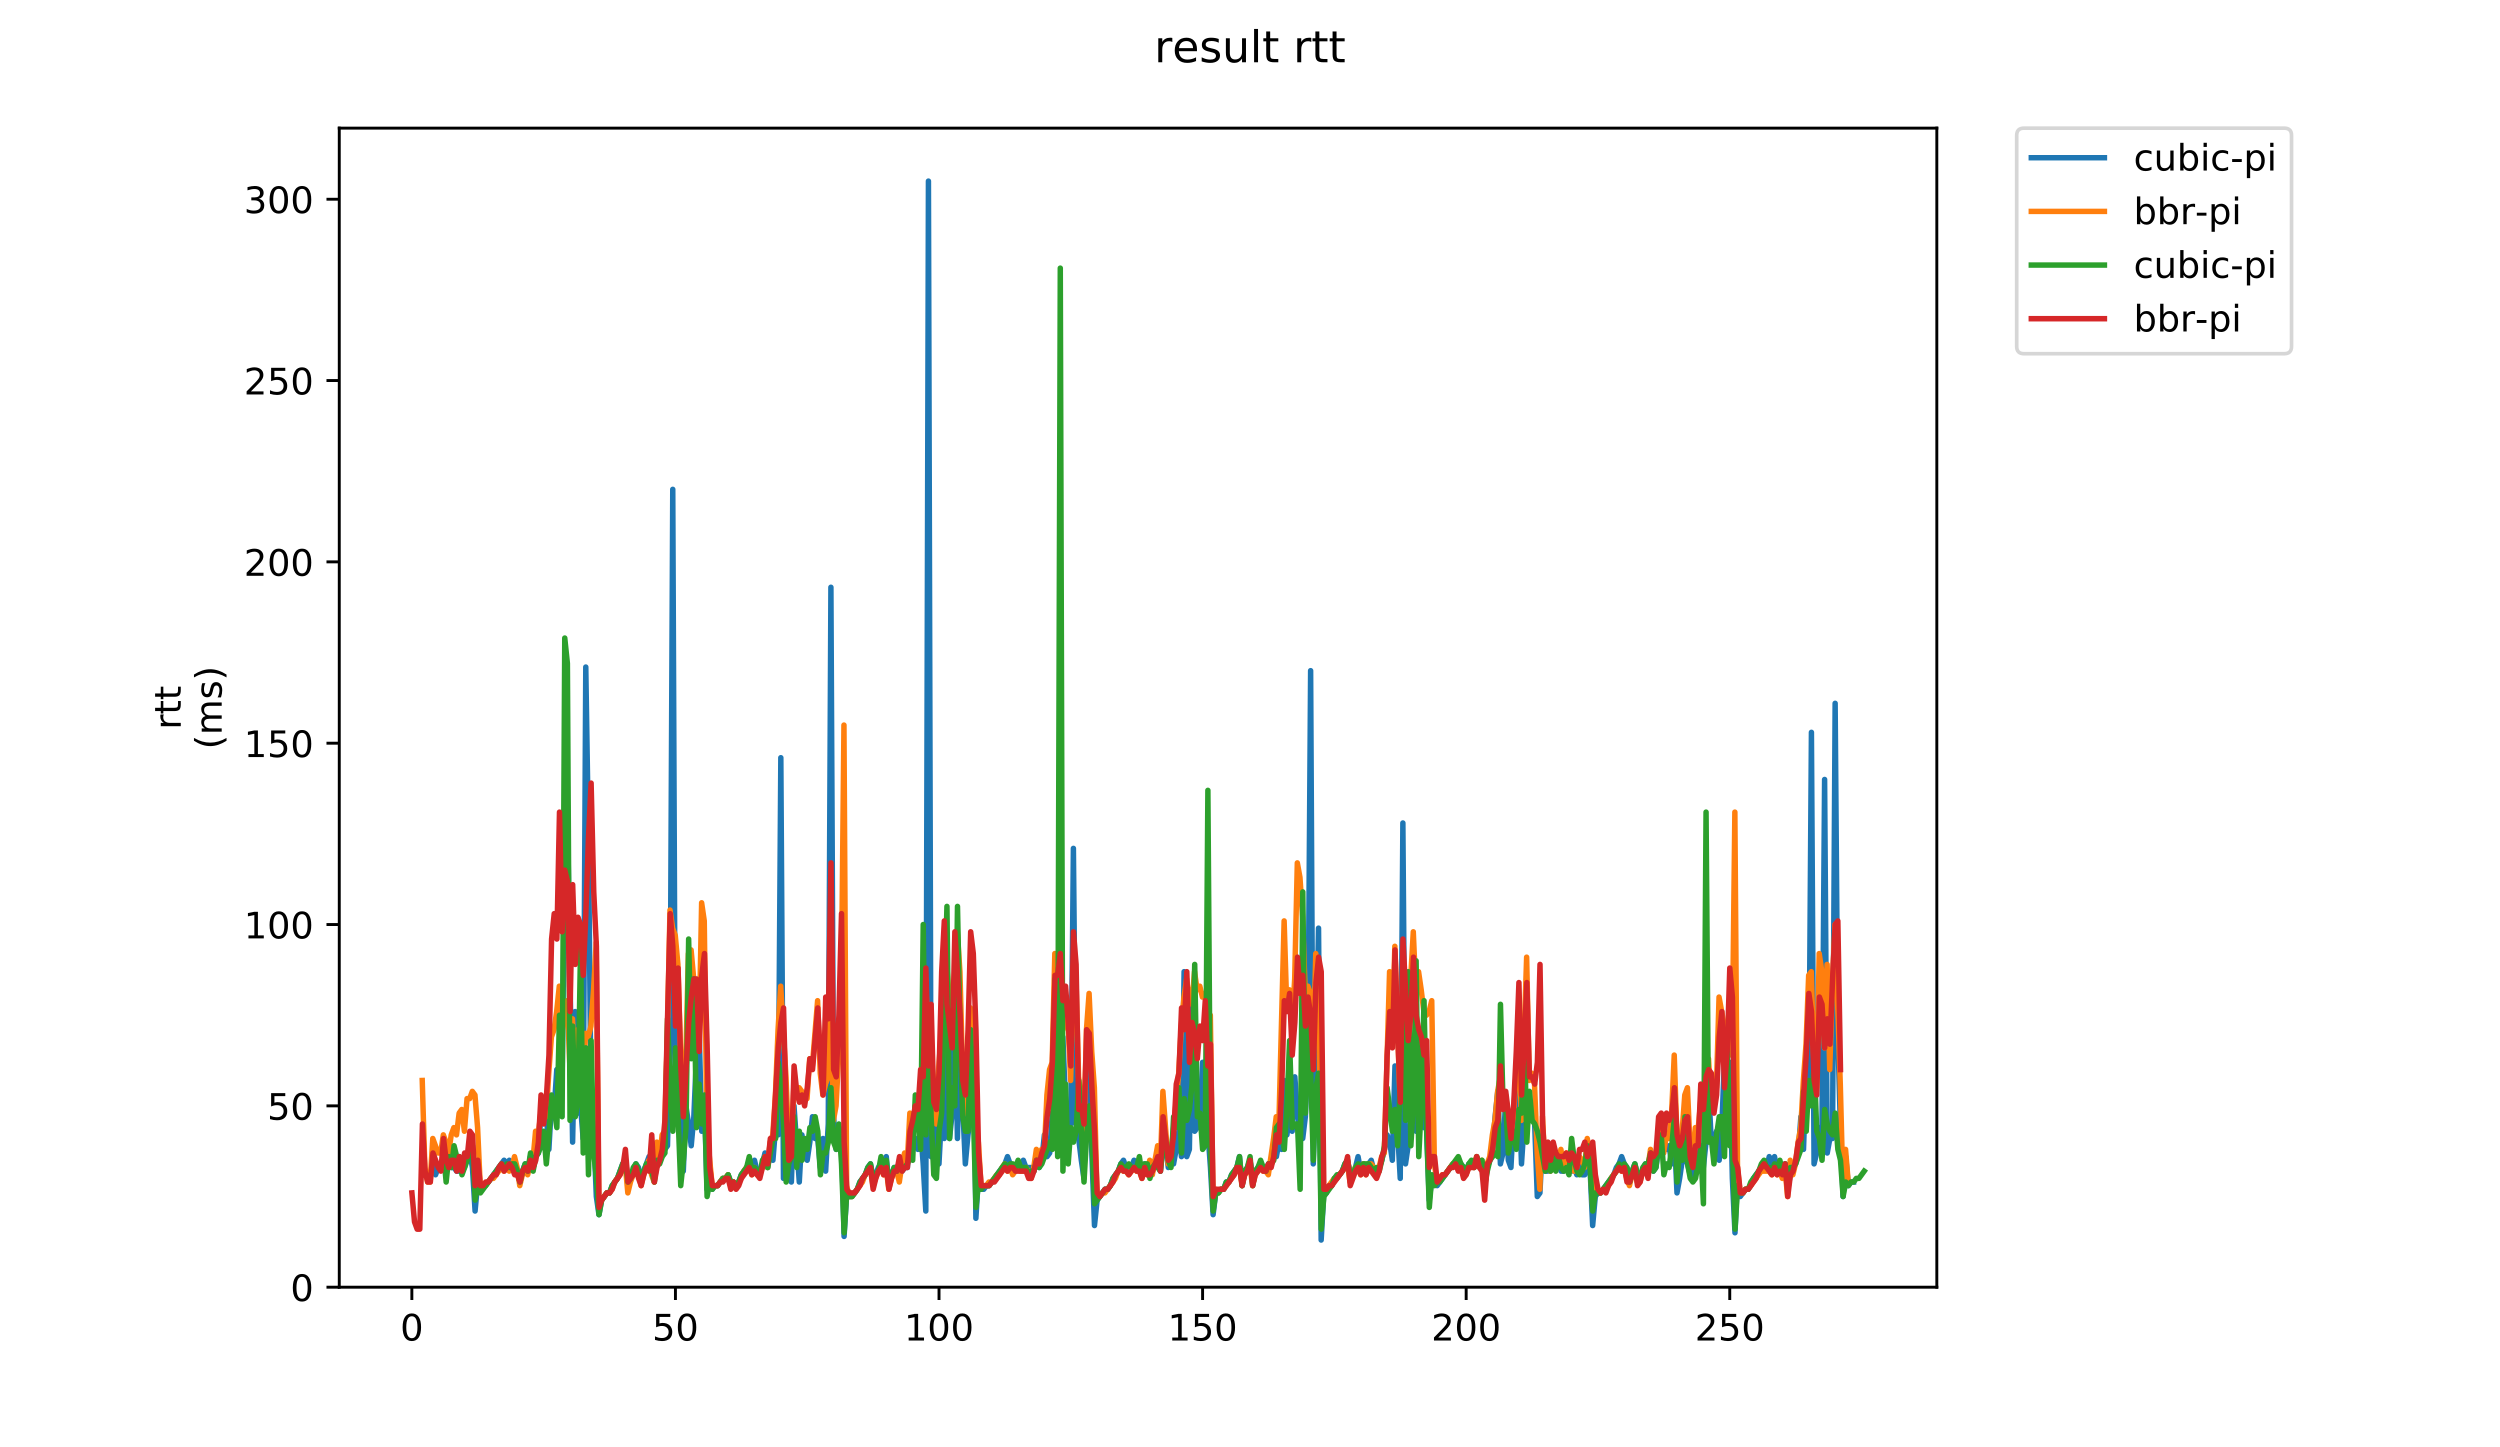 <?xml version="1.0" encoding="utf-8" standalone="no"?>
<!DOCTYPE svg PUBLIC "-//W3C//DTD SVG 1.1//EN"
  "http://www.w3.org/Graphics/SVG/1.1/DTD/svg11.dtd">
<!-- Created with matplotlib (https://matplotlib.org/) -->
<svg height="396pt" version="1.1" viewBox="0 0 684 396" width="684pt" xmlns="http://www.w3.org/2000/svg" xmlns:xlink="http://www.w3.org/1999/xlink">
 <defs>
  <style type="text/css">
*{stroke-linecap:butt;stroke-linejoin:round;}
  </style>
 </defs>
 <g id="figure_1">
  <g id="patch_1">
   <path d="M 0 396 
L 684 396 
L 684 0 
L 0 0 
z
" style="fill:#ffffff;"/>
  </g>
  <g id="axes_1">
   <g id="patch_2">
    <path d="M 92.824 352.174 
L 529.913 352.174 
L 529.913 35.062 
L 92.824 35.062 
z
" style="fill:#ffffff;"/>
   </g>
   <g id="matplotlib.axis_1">
    <g id="xtick_1">
     <g id="line2d_1">
      <defs>
       <path d="M 0 0 
L 0 3.5 
" id="m71b77747b7" style="stroke:#000000;stroke-width:0.8;"/>
      </defs>
      <g>
       <use style="stroke:#000000;stroke-width:0.8;" x="112.684" xlink:href="#m71b77747b7" y="352.174"/>
      </g>
     </g>
     <g id="text_1">
      <!-- 0 -->
      <defs>
       <path d="M 31.781 66.406 
Q 24.172 66.406 20.328 58.906 
Q 16.5 51.422 16.5 36.375 
Q 16.5 21.391 20.328 13.891 
Q 24.172 6.391 31.781 6.391 
Q 39.453 6.391 43.281 13.891 
Q 47.125 21.391 47.125 36.375 
Q 47.125 51.422 43.281 58.906 
Q 39.453 66.406 31.781 66.406 
z
M 31.781 74.219 
Q 44.047 74.219 50.516 64.516 
Q 56.984 54.828 56.984 36.375 
Q 56.984 17.969 50.516 8.266 
Q 44.047 -1.422 31.781 -1.422 
Q 19.531 -1.422 13.062 8.266 
Q 6.594 17.969 6.594 36.375 
Q 6.594 54.828 13.062 64.516 
Q 19.531 74.219 31.781 74.219 
z
" id="DejaVuSans-48"/>
      </defs>
      <g transform="translate(109.503 366.773)scale(0.1 -0.1)">
       <use xlink:href="#DejaVuSans-48"/>
      </g>
     </g>
    </g>
    <g id="xtick_2">
     <g id="line2d_2">
      <g>
       <use style="stroke:#000000;stroke-width:0.8;" x="184.8" xlink:href="#m71b77747b7" y="352.174"/>
      </g>
     </g>
     <g id="text_2">
      <!-- 50 -->
      <defs>
       <path d="M 10.797 72.906 
L 49.516 72.906 
L 49.516 64.594 
L 19.828 64.594 
L 19.828 46.734 
Q 21.969 47.469 24.109 47.828 
Q 26.266 48.188 28.422 48.188 
Q 40.625 48.188 47.75 41.5 
Q 54.891 34.812 54.891 23.391 
Q 54.891 11.625 47.562 5.094 
Q 40.234 -1.422 26.906 -1.422 
Q 22.312 -1.422 17.547 -0.641 
Q 12.797 0.141 7.719 1.703 
L 7.719 11.625 
Q 12.109 9.234 16.797 8.062 
Q 21.484 6.891 26.703 6.891 
Q 35.156 6.891 40.078 11.328 
Q 45.016 15.766 45.016 23.391 
Q 45.016 31 40.078 35.438 
Q 35.156 39.891 26.703 39.891 
Q 22.75 39.891 18.812 39.016 
Q 14.891 38.141 10.797 36.281 
z
" id="DejaVuSans-53"/>
      </defs>
      <g transform="translate(178.437 366.773)scale(0.1 -0.1)">
       <use xlink:href="#DejaVuSans-53"/>
       <use x="63.623" xlink:href="#DejaVuSans-48"/>
      </g>
     </g>
    </g>
    <g id="xtick_3">
     <g id="line2d_3">
      <g>
       <use style="stroke:#000000;stroke-width:0.8;" x="256.915" xlink:href="#m71b77747b7" y="352.174"/>
      </g>
     </g>
     <g id="text_3">
      <!-- 100 -->
      <defs>
       <path d="M 12.406 8.297 
L 28.516 8.297 
L 28.516 63.922 
L 10.984 60.406 
L 10.984 69.391 
L 28.422 72.906 
L 38.281 72.906 
L 38.281 8.297 
L 54.391 8.297 
L 54.391 0 
L 12.406 0 
z
" id="DejaVuSans-49"/>
      </defs>
      <g transform="translate(247.371 366.773)scale(0.1 -0.1)">
       <use xlink:href="#DejaVuSans-49"/>
       <use x="63.623" xlink:href="#DejaVuSans-48"/>
       <use x="127.246" xlink:href="#DejaVuSans-48"/>
      </g>
     </g>
    </g>
    <g id="xtick_4">
     <g id="line2d_4">
      <g>
       <use style="stroke:#000000;stroke-width:0.8;" x="329.03" xlink:href="#m71b77747b7" y="352.174"/>
      </g>
     </g>
     <g id="text_4">
      <!-- 150 -->
      <g transform="translate(319.486 366.773)scale(0.1 -0.1)">
       <use xlink:href="#DejaVuSans-49"/>
       <use x="63.623" xlink:href="#DejaVuSans-53"/>
       <use x="127.246" xlink:href="#DejaVuSans-48"/>
      </g>
     </g>
    </g>
    <g id="xtick_5">
     <g id="line2d_5">
      <g>
       <use style="stroke:#000000;stroke-width:0.8;" x="401.145" xlink:href="#m71b77747b7" y="352.174"/>
      </g>
     </g>
     <g id="text_5">
      <!-- 200 -->
      <defs>
       <path d="M 19.188 8.297 
L 53.609 8.297 
L 53.609 0 
L 7.328 0 
L 7.328 8.297 
Q 12.938 14.109 22.625 23.891 
Q 32.328 33.688 34.812 36.531 
Q 39.547 41.844 41.422 45.531 
Q 43.312 49.219 43.312 52.781 
Q 43.312 58.594 39.234 62.25 
Q 35.156 65.922 28.609 65.922 
Q 23.969 65.922 18.812 64.312 
Q 13.672 62.703 7.812 59.422 
L 7.812 69.391 
Q 13.766 71.781 18.938 73 
Q 24.125 74.219 28.422 74.219 
Q 39.75 74.219 46.484 68.547 
Q 53.219 62.891 53.219 53.422 
Q 53.219 48.922 51.531 44.891 
Q 49.859 40.875 45.406 35.406 
Q 44.188 33.984 37.641 27.219 
Q 31.109 20.453 19.188 8.297 
z
" id="DejaVuSans-50"/>
      </defs>
      <g transform="translate(391.602 366.773)scale(0.1 -0.1)">
       <use xlink:href="#DejaVuSans-50"/>
       <use x="63.623" xlink:href="#DejaVuSans-48"/>
       <use x="127.246" xlink:href="#DejaVuSans-48"/>
      </g>
     </g>
    </g>
    <g id="xtick_6">
     <g id="line2d_6">
      <g>
       <use style="stroke:#000000;stroke-width:0.8;" x="473.261" xlink:href="#m71b77747b7" y="352.174"/>
      </g>
     </g>
     <g id="text_6">
      <!-- 250 -->
      <g transform="translate(463.717 366.773)scale(0.1 -0.1)">
       <use xlink:href="#DejaVuSans-50"/>
       <use x="63.623" xlink:href="#DejaVuSans-53"/>
       <use x="127.246" xlink:href="#DejaVuSans-48"/>
      </g>
     </g>
    </g>
   </g>
   <g id="matplotlib.axis_2">
    <g id="ytick_1">
     <g id="line2d_7">
      <defs>
       <path d="M 0 0 
L -3.5 0 
" id="mcb3582aad8" style="stroke:#000000;stroke-width:0.8;"/>
      </defs>
      <g>
       <use style="stroke:#000000;stroke-width:0.8;" x="92.824" xlink:href="#mcb3582aad8" y="352.174"/>
      </g>
     </g>
     <g id="text_7">
      <!-- 0 -->
      <g transform="translate(79.461 355.973)scale(0.1 -0.1)">
       <use xlink:href="#DejaVuSans-48"/>
      </g>
     </g>
    </g>
    <g id="ytick_2">
     <g id="line2d_8">
      <g>
       <use style="stroke:#000000;stroke-width:0.8;" x="92.824" xlink:href="#mcb3582aad8" y="302.563"/>
      </g>
     </g>
     <g id="text_8">
      <!-- 50 -->
      <g transform="translate(73.099 306.363)scale(0.1 -0.1)">
       <use xlink:href="#DejaVuSans-53"/>
       <use x="63.623" xlink:href="#DejaVuSans-48"/>
      </g>
     </g>
    </g>
    <g id="ytick_3">
     <g id="line2d_9">
      <g>
       <use style="stroke:#000000;stroke-width:0.8;" x="92.824" xlink:href="#mcb3582aad8" y="252.953"/>
      </g>
     </g>
     <g id="text_9">
      <!-- 100 -->
      <g transform="translate(66.736 256.752)scale(0.1 -0.1)">
       <use xlink:href="#DejaVuSans-49"/>
       <use x="63.623" xlink:href="#DejaVuSans-48"/>
       <use x="127.246" xlink:href="#DejaVuSans-48"/>
      </g>
     </g>
    </g>
    <g id="ytick_4">
     <g id="line2d_10">
      <g>
       <use style="stroke:#000000;stroke-width:0.8;" x="92.824" xlink:href="#mcb3582aad8" y="203.342"/>
      </g>
     </g>
     <g id="text_10">
      <!-- 150 -->
      <g transform="translate(66.736 207.141)scale(0.1 -0.1)">
       <use xlink:href="#DejaVuSans-49"/>
       <use x="63.623" xlink:href="#DejaVuSans-53"/>
       <use x="127.246" xlink:href="#DejaVuSans-48"/>
      </g>
     </g>
    </g>
    <g id="ytick_5">
     <g id="line2d_11">
      <g>
       <use style="stroke:#000000;stroke-width:0.8;" x="92.824" xlink:href="#mcb3582aad8" y="153.731"/>
      </g>
     </g>
     <g id="text_11">
      <!-- 200 -->
      <g transform="translate(66.736 157.531)scale(0.1 -0.1)">
       <use xlink:href="#DejaVuSans-50"/>
       <use x="63.623" xlink:href="#DejaVuSans-48"/>
       <use x="127.246" xlink:href="#DejaVuSans-48"/>
      </g>
     </g>
    </g>
    <g id="ytick_6">
     <g id="line2d_12">
      <g>
       <use style="stroke:#000000;stroke-width:0.8;" x="92.824" xlink:href="#mcb3582aad8" y="104.121"/>
      </g>
     </g>
     <g id="text_12">
      <!-- 250 -->
      <g transform="translate(66.736 107.92)scale(0.1 -0.1)">
       <use xlink:href="#DejaVuSans-50"/>
       <use x="63.623" xlink:href="#DejaVuSans-53"/>
       <use x="127.246" xlink:href="#DejaVuSans-48"/>
      </g>
     </g>
    </g>
    <g id="ytick_7">
     <g id="line2d_13">
      <g>
       <use style="stroke:#000000;stroke-width:0.8;" x="92.824" xlink:href="#mcb3582aad8" y="54.51"/>
      </g>
     </g>
     <g id="text_13">
      <!-- 300 -->
      <defs>
       <path d="M 40.578 39.312 
Q 47.656 37.797 51.625 33 
Q 55.609 28.219 55.609 21.188 
Q 55.609 10.406 48.188 4.484 
Q 40.766 -1.422 27.094 -1.422 
Q 22.516 -1.422 17.656 -0.516 
Q 12.797 0.391 7.625 2.203 
L 7.625 11.719 
Q 11.719 9.328 16.594 8.109 
Q 21.484 6.891 26.812 6.891 
Q 36.078 6.891 40.938 10.547 
Q 45.797 14.203 45.797 21.188 
Q 45.797 27.641 41.281 31.266 
Q 36.766 34.906 28.719 34.906 
L 20.219 34.906 
L 20.219 43.016 
L 29.109 43.016 
Q 36.375 43.016 40.234 45.922 
Q 44.094 48.828 44.094 54.297 
Q 44.094 59.906 40.109 62.906 
Q 36.141 65.922 28.719 65.922 
Q 24.656 65.922 20.016 65.031 
Q 15.375 64.156 9.812 62.312 
L 9.812 71.094 
Q 15.438 72.656 20.344 73.438 
Q 25.25 74.219 29.594 74.219 
Q 40.828 74.219 47.359 69.109 
Q 53.906 64.016 53.906 55.328 
Q 53.906 49.266 50.438 45.094 
Q 46.969 40.922 40.578 39.312 
z
" id="DejaVuSans-51"/>
      </defs>
      <g transform="translate(66.736 58.309)scale(0.1 -0.1)">
       <use xlink:href="#DejaVuSans-51"/>
       <use x="63.623" xlink:href="#DejaVuSans-48"/>
       <use x="127.246" xlink:href="#DejaVuSans-48"/>
      </g>
     </g>
    </g>
    <g id="text_14">
     <!-- rtt -->
     <defs>
      <path d="M 41.109 46.297 
Q 39.594 47.172 37.812 47.578 
Q 36.031 48 33.891 48 
Q 26.266 48 22.188 43.047 
Q 18.109 38.094 18.109 28.812 
L 18.109 0 
L 9.078 0 
L 9.078 54.688 
L 18.109 54.688 
L 18.109 46.188 
Q 20.953 51.172 25.484 53.578 
Q 30.031 56 36.531 56 
Q 37.453 56 38.578 55.875 
Q 39.703 55.766 41.062 55.516 
z
" id="DejaVuSans-114"/>
      <path d="M 18.312 70.219 
L 18.312 54.688 
L 36.812 54.688 
L 36.812 47.703 
L 18.312 47.703 
L 18.312 18.016 
Q 18.312 11.328 20.141 9.422 
Q 21.969 7.516 27.594 7.516 
L 36.812 7.516 
L 36.812 0 
L 27.594 0 
Q 17.188 0 13.234 3.875 
Q 9.281 7.766 9.281 18.016 
L 9.281 47.703 
L 2.688 47.703 
L 2.688 54.688 
L 9.281 54.688 
L 9.281 70.219 
z
" id="DejaVuSans-116"/>
     </defs>
     <g transform="translate(49.459 199.594)rotate(-90)scale(0.1 -0.1)">
      <use xlink:href="#DejaVuSans-114"/>
      <use x="41.113" xlink:href="#DejaVuSans-116"/>
      <use x="80.322" xlink:href="#DejaVuSans-116"/>
     </g>
     <!-- (ms) -->
     <defs>
      <path d="M 31 75.875 
Q 24.469 64.656 21.281 53.656 
Q 18.109 42.672 18.109 31.391 
Q 18.109 20.125 21.312 9.062 
Q 24.516 -2 31 -13.188 
L 23.188 -13.188 
Q 15.875 -1.703 12.234 9.375 
Q 8.594 20.453 8.594 31.391 
Q 8.594 42.281 12.203 53.312 
Q 15.828 64.359 23.188 75.875 
z
" id="DejaVuSans-40"/>
      <path d="M 52 44.188 
Q 55.375 50.25 60.062 53.125 
Q 64.75 56 71.094 56 
Q 79.641 56 84.281 50.016 
Q 88.922 44.047 88.922 33.016 
L 88.922 0 
L 79.891 0 
L 79.891 32.719 
Q 79.891 40.578 77.094 44.375 
Q 74.312 48.188 68.609 48.188 
Q 61.625 48.188 57.562 43.547 
Q 53.516 38.922 53.516 30.906 
L 53.516 0 
L 44.484 0 
L 44.484 32.719 
Q 44.484 40.625 41.703 44.406 
Q 38.922 48.188 33.109 48.188 
Q 26.219 48.188 22.156 43.531 
Q 18.109 38.875 18.109 30.906 
L 18.109 0 
L 9.078 0 
L 9.078 54.688 
L 18.109 54.688 
L 18.109 46.188 
Q 21.188 51.219 25.484 53.609 
Q 29.781 56 35.688 56 
Q 41.656 56 45.828 52.969 
Q 50 49.953 52 44.188 
z
" id="DejaVuSans-109"/>
      <path d="M 44.281 53.078 
L 44.281 44.578 
Q 40.484 46.531 36.375 47.5 
Q 32.281 48.484 27.875 48.484 
Q 21.188 48.484 17.844 46.438 
Q 14.5 44.391 14.5 40.281 
Q 14.5 37.156 16.891 35.375 
Q 19.281 33.594 26.516 31.984 
L 29.594 31.297 
Q 39.156 29.25 43.188 25.516 
Q 47.219 21.781 47.219 15.094 
Q 47.219 7.469 41.188 3.016 
Q 35.156 -1.422 24.609 -1.422 
Q 20.219 -1.422 15.453 -0.562 
Q 10.688 0.297 5.422 2 
L 5.422 11.281 
Q 10.406 8.688 15.234 7.391 
Q 20.062 6.109 24.812 6.109 
Q 31.156 6.109 34.562 8.281 
Q 37.984 10.453 37.984 14.406 
Q 37.984 18.062 35.516 20.016 
Q 33.062 21.969 24.703 23.781 
L 21.578 24.516 
Q 13.234 26.266 9.516 29.906 
Q 5.812 33.547 5.812 39.891 
Q 5.812 47.609 11.281 51.797 
Q 16.75 56 26.812 56 
Q 31.781 56 36.172 55.266 
Q 40.578 54.547 44.281 53.078 
z
" id="DejaVuSans-115"/>
      <path d="M 8.016 75.875 
L 15.828 75.875 
Q 23.141 64.359 26.781 53.312 
Q 30.422 42.281 30.422 31.391 
Q 30.422 20.453 26.781 9.375 
Q 23.141 -1.703 15.828 -13.188 
L 8.016 -13.188 
Q 14.5 -2 17.703 9.062 
Q 20.906 20.125 20.906 31.391 
Q 20.906 42.672 17.703 53.656 
Q 14.5 64.656 8.016 75.875 
z
" id="DejaVuSans-41"/>
     </defs>
     <g transform="translate(60.657 204.995)rotate(-90)scale(0.1 -0.1)">
      <use xlink:href="#DejaVuSans-40"/>
      <use x="39.014" xlink:href="#DejaVuSans-109"/>
      <use x="136.426" xlink:href="#DejaVuSans-115"/>
      <use x="188.525" xlink:href="#DejaVuSans-41"/>
     </g>
    </g>
   </g>
   <g id="line2d_14">
    <path clip-path="url(#p6a8249638c)" d="M 118.442 313.478 
L 119.163 321.416 
L 119.884 319.431 
L 121.327 317.447 
L 122.048 314.47 
L 122.769 317.447 
L 123.49 319.431 
L 124.211 319.431 
L 124.932 320.423 
L 125.654 320.423 
L 126.375 319.431 
L 127.096 319.431 
L 127.817 315.462 
L 128.538 315.462 
L 129.259 319.431 
L 129.981 331.338 
L 130.702 323.4 
L 131.423 325.384 
L 132.144 324.392 
L 132.865 324.392 
L 137.913 317.447 
L 138.634 318.439 
L 139.355 317.447 
L 140.077 318.439 
L 140.798 320.423 
L 141.519 320.423 
L 142.24 323.4 
L 142.961 320.423 
L 143.682 318.439 
L 144.404 320.423 
L 145.125 316.454 
L 145.846 319.431 
L 146.567 316.454 
L 147.288 315.462 
L 148.009 304.548 
L 149.452 304.548 
L 150.173 314.47 
L 150.894 301.571 
L 151.615 303.556 
L 152.336 292.641 
L 153.057 302.563 
L 153.779 296.61 
L 154.5 238.07 
L 155.221 220.21 
L 156.663 312.486 
L 157.384 276.766 
L 158.105 304.548 
L 158.827 302.563 
L 159.548 311.493 
L 160.269 182.506 
L 160.99 228.147 
L 161.711 302.563 
L 162.432 309.509 
L 163.154 327.369 
L 163.875 332.33 
L 164.596 328.361 
L 166.038 326.377 
L 166.759 326.377 
L 167.48 324.392 
L 168.923 322.408 
L 170.365 318.439 
L 171.086 317.447 
L 171.807 322.408 
L 172.529 322.408 
L 173.971 318.439 
L 174.692 319.431 
L 175.413 323.4 
L 176.134 320.423 
L 177.577 316.454 
L 178.298 320.423 
L 179.019 322.408 
L 179.74 316.454 
L 181.182 314.47 
L 181.904 314.47 
L 182.625 313.478 
L 183.346 282.719 
L 184.067 133.887 
L 184.788 303.556 
L 185.509 269.82 
L 186.23 300.579 
L 186.952 320.423 
L 187.673 302.563 
L 188.394 307.525 
L 189.115 313.478 
L 189.836 305.54 
L 190.557 288.672 
L 191.278 281.727 
L 192 309.509 
L 192.721 301.571 
L 193.442 325.384 
L 194.163 323.4 
L 194.884 325.384 
L 195.605 324.392 
L 196.327 324.392 
L 197.769 322.408 
L 198.49 322.408 
L 199.211 321.416 
L 199.932 323.4 
L 200.653 323.4 
L 201.375 324.392 
L 202.096 323.4 
L 202.817 321.416 
L 204.98 318.439 
L 205.702 320.423 
L 206.423 317.447 
L 207.144 320.423 
L 207.865 321.416 
L 209.307 315.462 
L 210.028 319.431 
L 210.75 314.47 
L 211.471 317.447 
L 212.192 308.517 
L 212.913 310.501 
L 213.634 207.311 
L 214.355 322.408 
L 215.077 316.454 
L 215.798 320.423 
L 216.519 323.4 
L 217.24 302.563 
L 218.682 323.4 
L 219.403 310.501 
L 220.125 316.454 
L 220.846 317.447 
L 221.567 312.486 
L 222.288 305.54 
L 223.009 311.493 
L 223.73 311.493 
L 224.452 319.431 
L 225.173 311.493 
L 225.894 320.423 
L 226.615 307.525 
L 227.336 160.677 
L 228.057 305.54 
L 228.778 314.47 
L 229.5 308.517 
L 230.221 310.501 
L 230.942 338.283 
L 231.663 326.377 
L 232.384 327.369 
L 233.105 327.369 
L 234.548 325.384 
L 235.269 323.4 
L 236.711 321.416 
L 237.432 319.431 
L 238.153 318.439 
L 238.875 322.408 
L 239.596 321.416 
L 240.317 319.431 
L 241.038 318.439 
L 241.759 320.423 
L 242.48 316.454 
L 243.201 324.392 
L 243.923 321.416 
L 244.644 319.431 
L 245.365 319.431 
L 246.086 318.439 
L 246.807 320.423 
L 247.528 319.431 
L 248.25 319.431 
L 248.971 310.501 
L 249.692 314.47 
L 250.413 311.493 
L 251.134 314.47 
L 251.855 308.517 
L 252.576 318.439 
L 253.298 331.338 
L 254.019 49.549 
L 254.74 316.454 
L 255.461 315.462 
L 256.182 304.548 
L 256.903 318.439 
L 257.625 304.548 
L 258.346 311.493 
L 259.067 258.906 
L 259.788 311.493 
L 260.509 304.548 
L 261.23 268.828 
L 261.951 311.493 
L 262.673 280.735 
L 263.394 302.563 
L 264.115 318.439 
L 264.836 310.501 
L 265.557 305.54 
L 266.278 278.75 
L 267 333.322 
L 267.721 321.416 
L 268.442 325.384 
L 269.163 325.384 
L 269.884 324.392 
L 270.605 324.392 
L 274.932 318.439 
L 275.653 316.454 
L 277.096 320.423 
L 277.817 319.431 
L 279.259 319.431 
L 279.98 317.447 
L 280.701 319.431 
L 282.144 319.431 
L 282.865 320.423 
L 283.586 316.454 
L 284.307 319.431 
L 285.028 317.447 
L 285.749 310.501 
L 286.471 316.454 
L 287.192 315.462 
L 287.913 304.548 
L 288.634 311.493 
L 289.355 283.711 
L 290.798 283.711 
L 291.519 301.571 
L 292.24 307.525 
L 292.961 307.525 
L 293.682 232.116 
L 294.403 307.525 
L 295.124 311.493 
L 295.846 317.447 
L 296.567 322.408 
L 297.288 287.68 
L 298.009 298.595 
L 298.73 315.462 
L 299.451 335.307 
L 300.173 328.361 
L 302.336 325.384 
L 303.057 325.384 
L 303.778 324.392 
L 304.499 322.408 
L 305.942 320.423 
L 306.663 318.439 
L 307.384 317.447 
L 308.105 319.431 
L 308.826 320.423 
L 309.548 319.431 
L 310.269 317.447 
L 310.99 319.431 
L 311.711 319.431 
L 312.432 321.416 
L 313.153 318.439 
L 313.874 320.423 
L 314.596 320.423 
L 315.317 319.431 
L 316.038 317.447 
L 316.759 317.447 
L 317.48 320.423 
L 318.201 312.486 
L 318.923 313.478 
L 319.644 319.431 
L 320.365 315.462 
L 321.086 318.439 
L 321.807 314.47 
L 322.528 309.509 
L 323.249 316.454 
L 323.971 265.852 
L 324.692 316.454 
L 325.413 314.47 
L 326.134 270.813 
L 326.855 309.509 
L 327.576 308.517 
L 328.297 306.532 
L 329.019 290.657 
L 329.74 290.657 
L 330.461 309.509 
L 331.182 319.431 
L 331.903 332.33 
L 332.624 326.377 
L 333.346 326.377 
L 334.067 325.384 
L 334.788 325.384 
L 335.509 323.4 
L 336.23 323.4 
L 336.951 321.416 
L 338.394 319.431 
L 339.115 316.454 
L 339.836 324.392 
L 340.557 320.423 
L 341.278 319.431 
L 341.999 317.447 
L 342.721 322.408 
L 343.442 320.423 
L 344.884 318.439 
L 346.326 320.423 
L 347.047 318.439 
L 347.769 318.439 
L 348.49 316.454 
L 349.211 316.454 
L 349.932 312.486 
L 350.653 314.47 
L 351.374 295.618 
L 352.096 310.501 
L 352.817 304.548 
L 353.538 309.509 
L 354.259 294.626 
L 354.98 304.548 
L 355.701 309.509 
L 356.422 311.493 
L 357.144 305.54 
L 357.865 286.688 
L 358.586 183.498 
L 359.307 318.439 
L 360.028 293.634 
L 360.749 253.945 
L 361.471 339.275 
L 362.192 326.377 
L 362.913 326.377 
L 363.634 324.392 
L 364.355 324.392 
L 365.076 322.408 
L 365.797 322.408 
L 367.24 320.423 
L 367.961 318.439 
L 368.682 317.447 
L 369.403 321.416 
L 370.124 321.416 
L 370.846 319.431 
L 371.567 316.454 
L 372.288 320.423 
L 373.009 318.439 
L 373.73 320.423 
L 374.451 318.439 
L 375.172 317.447 
L 375.894 320.423 
L 376.615 320.423 
L 377.336 319.431 
L 378.057 317.447 
L 378.778 314.47 
L 379.499 310.501 
L 380.22 312.486 
L 380.942 317.447 
L 381.663 291.649 
L 382.384 309.509 
L 383.105 322.408 
L 383.826 225.171 
L 384.547 318.439 
L 385.269 313.478 
L 385.99 307.525 
L 386.711 296.61 
L 387.432 309.509 
L 388.153 297.602 
L 388.874 298.595 
L 389.595 308.517 
L 390.317 308.517 
L 391.038 328.361 
L 391.759 322.408 
L 392.48 321.416 
L 393.201 324.392 
L 397.528 318.439 
L 398.249 318.439 
L 398.97 319.431 
L 399.692 318.439 
L 401.134 320.423 
L 401.855 318.439 
L 404.74 318.439 
L 405.461 319.431 
L 406.182 324.392 
L 406.903 319.431 
L 407.624 317.447 
L 408.345 314.47 
L 409.067 305.54 
L 409.788 298.595 
L 410.509 318.439 
L 411.23 315.462 
L 411.951 300.579 
L 412.672 317.447 
L 413.394 319.431 
L 414.115 305.54 
L 414.836 299.587 
L 415.557 296.61 
L 416.278 318.439 
L 416.999 307.525 
L 417.72 308.517 
L 418.442 304.548 
L 419.163 304.548 
L 419.884 307.525 
L 420.605 327.369 
L 421.326 326.377 
L 422.047 311.493 
L 422.769 320.423 
L 423.49 320.423 
L 424.932 318.439 
L 425.653 318.439 
L 426.374 317.447 
L 427.095 320.423 
L 427.817 320.423 
L 428.538 319.431 
L 429.259 319.431 
L 429.98 320.423 
L 430.701 319.431 
L 431.422 321.416 
L 432.143 318.439 
L 432.865 321.416 
L 433.586 321.416 
L 434.307 318.439 
L 435.028 319.431 
L 435.749 335.307 
L 436.47 327.369 
L 437.192 326.377 
L 437.913 326.377 
L 441.518 321.416 
L 442.24 319.431 
L 442.961 318.439 
L 443.682 316.454 
L 444.403 318.439 
L 445.124 319.431 
L 445.845 323.4 
L 446.567 320.423 
L 447.288 318.439 
L 448.009 321.416 
L 448.73 322.408 
L 450.172 318.439 
L 450.893 319.431 
L 451.615 316.454 
L 452.336 320.423 
L 453.057 319.431 
L 453.778 314.47 
L 454.499 315.462 
L 455.22 311.493 
L 455.942 314.47 
L 456.663 313.478 
L 457.384 318.439 
L 458.105 310.501 
L 458.826 326.377 
L 459.547 322.408 
L 460.268 317.447 
L 460.99 316.454 
L 461.711 318.439 
L 462.432 321.416 
L 463.153 322.408 
L 463.874 318.439 
L 464.595 317.447 
L 465.317 313.478 
L 466.038 319.431 
L 466.759 312.486 
L 467.48 297.602 
L 468.201 312.486 
L 468.922 312.486 
L 469.643 309.509 
L 470.365 317.447 
L 471.086 308.517 
L 471.807 289.665 
L 472.528 311.493 
L 473.249 290.657 
L 473.97 322.408 
L 474.691 337.291 
L 475.413 321.416 
L 476.134 327.369 
L 477.576 325.384 
L 478.297 325.384 
L 479.018 324.392 
L 479.74 322.408 
L 481.903 319.431 
L 483.345 319.431 
L 484.066 316.454 
L 484.788 320.423 
L 485.509 316.454 
L 486.23 320.423 
L 486.951 319.431 
L 487.672 320.423 
L 488.393 318.439 
L 489.115 325.384 
L 489.836 321.416 
L 490.557 319.431 
L 491.278 318.439 
L 491.999 315.462 
L 492.72 305.54 
L 493.441 314.47 
L 494.163 292.641 
L 494.884 302.563 
L 495.605 200.365 
L 496.326 318.439 
L 497.047 315.462 
L 497.768 308.517 
L 498.49 308.517 
L 499.211 213.264 
L 499.932 315.462 
L 500.653 311.493 
L 501.374 311.493 
L 502.095 192.428 
L 502.816 282.719 
L 503.538 308.517 
L 504.259 327.369 
L 504.98 316.454 
L 505.701 324.392 
L 506.422 323.4 
L 507.143 323.4 
L 507.143 323.4 
" style="fill:none;stroke:#1f77b4;stroke-linecap:square;stroke-width:1.5;"/>
   </g>
   <g id="line2d_15">
    <path clip-path="url(#p6a8249638c)" d="M 115.523 295.618 
L 116.244 319.431 
L 116.965 323.4 
L 117.686 323.4 
L 118.407 311.493 
L 119.85 315.462 
L 120.571 315.462 
L 121.292 310.501 
L 122.013 312.486 
L 122.734 315.462 
L 123.456 310.501 
L 124.177 308.517 
L 124.898 310.501 
L 125.619 304.548 
L 126.34 303.556 
L 127.061 309.509 
L 127.782 300.579 
L 128.504 300.579 
L 129.225 298.595 
L 129.946 299.587 
L 130.667 308.517 
L 131.388 324.392 
L 132.831 324.392 
L 134.273 322.408 
L 134.994 322.408 
L 137.157 319.431 
L 137.879 320.423 
L 138.6 319.431 
L 139.321 320.423 
L 140.042 319.431 
L 140.763 316.454 
L 141.484 319.431 
L 142.205 324.392 
L 142.927 321.416 
L 143.648 319.431 
L 144.369 321.416 
L 145.09 318.439 
L 145.811 317.447 
L 146.532 309.509 
L 147.254 310.501 
L 147.975 304.548 
L 148.696 305.54 
L 149.417 305.54 
L 150.138 293.634 
L 150.859 283.711 
L 151.58 281.727 
L 152.302 276.766 
L 153.023 269.82 
L 153.744 282.719 
L 154.465 275.774 
L 155.186 273.789 
L 155.907 291.649 
L 156.629 278.75 
L 157.35 293.634 
L 158.071 281.727 
L 158.792 290.657 
L 159.513 294.626 
L 160.234 282.719 
L 160.955 283.711 
L 161.677 280.735 
L 162.398 270.813 
L 163.119 257.914 
L 163.84 330.345 
L 164.561 328.361 
L 166.004 326.377 
L 166.725 326.377 
L 167.446 325.384 
L 168.167 323.4 
L 169.609 321.416 
L 170.33 319.431 
L 171.052 318.439 
L 171.773 326.377 
L 172.494 323.4 
L 173.936 319.431 
L 174.657 320.423 
L 175.379 324.392 
L 176.1 321.416 
L 177.542 317.447 
L 178.263 321.416 
L 178.984 323.4 
L 179.705 312.486 
L 180.427 317.447 
L 181.148 310.501 
L 181.869 309.509 
L 182.59 282.719 
L 183.311 248.984 
L 184.032 253.945 
L 184.753 255.929 
L 185.475 263.867 
L 186.196 287.68 
L 186.917 300.579 
L 187.638 289.665 
L 188.359 260.89 
L 189.08 259.898 
L 189.802 267.836 
L 190.523 272.797 
L 191.244 284.704 
L 191.965 246.999 
L 192.686 251.961 
L 193.407 309.509 
L 194.85 324.392 
L 196.292 324.392 
L 197.734 322.408 
L 198.455 322.408 
L 199.177 321.416 
L 199.898 324.392 
L 200.619 323.4 
L 201.34 324.392 
L 202.782 322.408 
L 203.503 320.423 
L 204.946 318.439 
L 205.667 321.416 
L 206.388 319.431 
L 207.109 321.416 
L 207.83 321.416 
L 208.552 319.431 
L 209.273 316.454 
L 209.994 319.431 
L 210.715 312.486 
L 211.436 310.501 
L 212.157 299.587 
L 212.878 281.727 
L 213.6 269.82 
L 215.042 294.626 
L 215.763 312.486 
L 216.484 316.454 
L 217.205 296.61 
L 217.927 297.602 
L 218.648 297.602 
L 219.369 298.595 
L 220.09 300.579 
L 220.811 300.579 
L 221.532 289.665 
L 222.253 291.649 
L 223.696 273.789 
L 224.417 293.634 
L 225.138 299.587 
L 225.859 296.61 
L 226.58 294.626 
L 227.302 270.813 
L 228.023 306.532 
L 228.744 302.563 
L 229.465 288.672 
L 230.186 270.813 
L 230.907 198.381 
L 231.628 324.392 
L 232.35 327.369 
L 233.071 327.369 
L 235.955 323.4 
L 236.676 321.416 
L 238.119 319.431 
L 238.84 324.392 
L 240.282 320.423 
L 241.003 319.431 
L 241.725 321.416 
L 242.446 319.431 
L 243.167 325.384 
L 243.888 322.408 
L 244.609 320.423 
L 245.33 320.423 
L 246.051 323.4 
L 246.773 318.439 
L 247.494 315.462 
L 248.215 318.439 
L 248.936 304.548 
L 249.657 311.493 
L 250.378 302.563 
L 251.1 304.548 
L 251.821 297.602 
L 252.542 299.587 
L 253.263 267.836 
L 253.984 287.68 
L 254.705 283.711 
L 255.426 298.595 
L 256.148 307.525 
L 256.869 291.649 
L 257.59 281.727 
L 258.311 259.898 
L 259.032 263.867 
L 259.753 273.789 
L 260.475 276.766 
L 261.196 273.789 
L 261.917 254.937 
L 262.638 265.852 
L 263.359 292.641 
L 264.08 304.548 
L 264.801 293.634 
L 265.523 275.774 
L 266.244 277.758 
L 266.965 314.47 
L 267.686 312.486 
L 268.407 324.392 
L 269.85 324.392 
L 270.571 323.4 
L 271.292 323.4 
L 272.734 321.416 
L 273.455 321.416 
L 274.176 319.431 
L 274.898 318.439 
L 275.619 320.423 
L 276.34 319.431 
L 277.061 321.416 
L 278.503 319.431 
L 279.224 320.423 
L 279.946 320.423 
L 280.667 319.431 
L 281.388 320.423 
L 282.109 322.408 
L 282.83 319.431 
L 283.551 314.47 
L 284.273 317.447 
L 284.994 314.47 
L 285.715 315.462 
L 286.436 299.587 
L 287.157 292.641 
L 287.878 290.657 
L 288.599 260.89 
L 289.321 275.774 
L 290.042 282.719 
L 290.763 281.727 
L 291.484 277.758 
L 292.205 279.743 
L 292.926 295.618 
L 293.648 265.852 
L 294.369 266.844 
L 295.09 294.626 
L 295.811 300.579 
L 296.532 312.486 
L 297.253 281.727 
L 297.974 271.805 
L 298.696 287.68 
L 299.417 297.602 
L 300.138 327.369 
L 300.859 327.369 
L 301.58 326.377 
L 302.301 326.377 
L 305.186 322.408 
L 305.907 320.423 
L 306.628 319.431 
L 307.349 320.423 
L 308.071 320.423 
L 308.792 321.416 
L 310.234 319.431 
L 310.955 320.423 
L 311.676 319.431 
L 312.398 322.408 
L 313.119 320.423 
L 313.84 321.416 
L 314.561 317.447 
L 315.282 321.416 
L 316.724 313.478 
L 317.446 319.431 
L 318.167 298.595 
L 319.609 318.439 
L 320.33 316.454 
L 321.773 301.571 
L 322.494 293.634 
L 323.215 280.735 
L 323.936 272.797 
L 324.657 267.836 
L 325.378 273.789 
L 326.099 274.781 
L 326.821 265.852 
L 327.542 270.813 
L 328.263 269.82 
L 328.984 272.797 
L 329.705 271.805 
L 330.426 279.743 
L 331.147 277.758 
L 331.869 327.369 
L 332.59 325.384 
L 333.311 326.377 
L 334.032 325.384 
L 334.753 325.384 
L 337.638 321.416 
L 338.359 319.431 
L 339.08 318.439 
L 339.801 324.392 
L 340.522 321.416 
L 341.244 320.423 
L 341.965 318.439 
L 342.686 324.392 
L 343.407 321.416 
L 344.849 319.431 
L 345.571 320.423 
L 346.292 320.423 
L 347.013 321.416 
L 348.455 311.493 
L 349.176 305.54 
L 349.897 307.525 
L 351.34 251.961 
L 352.061 275.774 
L 352.782 270.813 
L 353.503 280.735 
L 354.224 267.836 
L 354.946 236.085 
L 355.667 240.054 
L 356.388 250.968 
L 357.109 271.805 
L 357.83 269.82 
L 358.551 271.805 
L 359.272 290.657 
L 359.994 260.89 
L 360.715 267.836 
L 361.436 318.439 
L 362.157 325.384 
L 362.878 325.384 
L 365.042 322.408 
L 365.763 322.408 
L 368.647 318.439 
L 369.369 323.4 
L 370.811 319.431 
L 371.532 319.431 
L 372.253 321.416 
L 372.974 318.439 
L 373.696 321.416 
L 374.417 318.439 
L 375.138 318.439 
L 376.58 320.423 
L 377.301 319.431 
L 378.022 316.454 
L 378.744 315.462 
L 380.186 265.852 
L 380.907 284.704 
L 381.628 258.906 
L 383.07 301.571 
L 383.792 264.859 
L 384.513 276.766 
L 385.234 290.657 
L 385.955 267.836 
L 386.676 254.937 
L 387.397 271.805 
L 388.119 265.852 
L 388.84 270.813 
L 389.561 276.766 
L 390.282 277.758 
L 391.003 276.766 
L 391.724 273.789 
L 392.445 318.439 
L 393.167 323.4 
L 394.609 321.416 
L 395.33 321.416 
L 397.494 318.439 
L 398.215 318.439 
L 398.936 319.431 
L 399.657 319.431 
L 400.378 321.416 
L 401.099 321.416 
L 401.82 319.431 
L 402.542 318.439 
L 403.263 319.431 
L 403.984 316.454 
L 404.705 318.439 
L 405.426 317.447 
L 406.147 320.423 
L 407.59 316.454 
L 408.311 310.501 
L 409.032 306.532 
L 409.753 298.595 
L 410.474 294.626 
L 411.195 303.556 
L 411.917 299.587 
L 412.638 305.54 
L 413.359 310.501 
L 414.08 305.54 
L 414.801 293.634 
L 415.522 278.75 
L 416.244 306.532 
L 417.686 261.883 
L 418.407 295.618 
L 419.128 293.634 
L 419.849 296.61 
L 420.57 315.462 
L 421.292 325.384 
L 422.013 305.54 
L 422.734 319.431 
L 423.455 317.447 
L 424.176 320.423 
L 424.897 318.439 
L 426.34 318.439 
L 427.061 314.47 
L 427.782 319.431 
L 428.503 315.462 
L 429.224 318.439 
L 429.945 317.447 
L 430.667 320.423 
L 431.388 319.431 
L 432.109 316.454 
L 432.83 317.447 
L 433.551 319.431 
L 434.272 311.493 
L 434.993 315.462 
L 435.715 329.353 
L 436.436 324.392 
L 437.878 326.377 
L 438.599 325.384 
L 439.32 325.384 
L 440.042 324.392 
L 440.763 322.408 
L 442.926 319.431 
L 443.647 320.423 
L 444.368 319.431 
L 445.09 322.408 
L 445.811 324.392 
L 446.532 321.416 
L 447.253 319.431 
L 447.974 323.4 
L 448.695 323.4 
L 449.417 320.423 
L 450.138 319.431 
L 450.859 319.431 
L 451.58 314.47 
L 452.301 317.447 
L 453.022 317.447 
L 453.743 310.501 
L 454.465 308.517 
L 455.186 315.462 
L 455.907 310.501 
L 456.628 311.493 
L 457.349 304.548 
L 458.07 288.672 
L 458.792 310.501 
L 459.513 310.501 
L 460.234 309.509 
L 460.955 299.587 
L 461.676 297.602 
L 462.397 313.478 
L 463.118 318.439 
L 463.84 308.517 
L 464.561 309.509 
L 465.282 301.571 
L 466.003 303.556 
L 466.724 289.665 
L 467.445 289.665 
L 468.167 302.563 
L 468.888 297.602 
L 469.609 297.602 
L 470.33 272.797 
L 471.772 280.735 
L 472.493 288.672 
L 473.215 288.672 
L 473.936 286.688 
L 474.657 222.194 
L 475.378 319.431 
L 476.099 326.377 
L 476.82 326.377 
L 477.541 325.384 
L 478.263 325.384 
L 481.868 320.423 
L 484.032 320.423 
L 484.753 321.416 
L 485.474 319.431 
L 486.195 321.416 
L 486.916 320.423 
L 487.638 322.408 
L 488.359 319.431 
L 489.08 327.369 
L 489.801 317.447 
L 490.522 321.416 
L 491.243 318.439 
L 491.965 312.486 
L 492.686 308.517 
L 493.407 295.618 
L 494.128 285.696 
L 494.849 266.844 
L 495.57 265.852 
L 496.291 291.649 
L 497.013 297.602 
L 497.734 260.89 
L 498.455 265.852 
L 499.176 286.688 
L 499.897 263.867 
L 500.618 292.641 
L 501.34 268.828 
L 502.061 252.953 
L 503.503 296.61 
L 504.224 324.392 
L 504.945 314.47 
L 505.666 323.4 
L 505.666 323.4 
" style="fill:none;stroke:#ff7f0e;stroke-linecap:square;stroke-width:1.5;"/>
   </g>
   <g id="line2d_16">
    <path clip-path="url(#p6a8249638c)" d="M 121.344 315.462 
L 122.065 323.4 
L 122.786 316.454 
L 123.507 319.431 
L 124.229 313.478 
L 124.95 316.454 
L 125.671 316.454 
L 126.392 321.416 
L 127.834 317.447 
L 128.556 313.478 
L 129.277 313.478 
L 129.998 328.361 
L 130.719 323.4 
L 131.44 326.377 
L 137.209 318.439 
L 137.93 319.431 
L 138.652 318.439 
L 139.373 319.431 
L 140.094 318.439 
L 140.815 318.439 
L 141.536 320.423 
L 142.257 323.4 
L 142.979 320.423 
L 143.7 318.439 
L 144.421 320.423 
L 145.142 315.462 
L 145.863 320.423 
L 146.584 316.454 
L 147.305 315.462 
L 148.027 313.478 
L 148.748 309.509 
L 149.469 318.439 
L 150.19 310.501 
L 150.911 299.587 
L 151.632 303.556 
L 152.354 308.517 
L 153.075 277.758 
L 153.796 305.54 
L 154.517 174.568 
L 155.238 181.513 
L 155.959 306.532 
L 156.68 280.735 
L 157.402 305.54 
L 158.123 301.571 
L 158.844 258.906 
L 159.565 315.462 
L 160.286 286.688 
L 161.007 321.416 
L 161.729 284.704 
L 162.45 315.462 
L 163.171 322.408 
L 163.892 332.33 
L 164.613 328.361 
L 166.055 326.377 
L 166.777 326.377 
L 167.498 324.392 
L 168.94 322.408 
L 170.382 318.439 
L 171.104 317.447 
L 171.825 323.4 
L 172.546 322.408 
L 173.267 319.431 
L 173.988 318.439 
L 174.709 320.423 
L 175.43 323.4 
L 176.152 320.423 
L 176.873 318.439 
L 178.315 320.423 
L 179.036 323.4 
L 179.757 317.447 
L 180.479 318.439 
L 181.2 316.454 
L 181.921 315.462 
L 182.642 278.75 
L 183.363 297.602 
L 184.084 309.509 
L 184.805 286.688 
L 186.248 324.392 
L 186.969 317.447 
L 187.69 308.517 
L 188.411 256.922 
L 189.132 289.665 
L 189.853 267.836 
L 190.575 308.517 
L 191.296 296.61 
L 192.017 307.525 
L 192.738 299.587 
L 193.459 327.369 
L 194.18 323.4 
L 194.902 325.384 
L 195.623 324.392 
L 196.344 324.392 
L 197.786 322.408 
L 198.507 322.408 
L 199.228 321.416 
L 199.95 323.4 
L 200.671 323.4 
L 201.392 324.392 
L 202.113 323.4 
L 202.834 321.416 
L 204.277 319.431 
L 204.998 316.454 
L 205.719 320.423 
L 206.44 319.431 
L 207.882 321.416 
L 208.603 317.447 
L 209.325 316.454 
L 210.046 319.431 
L 211.488 311.493 
L 212.209 311.493 
L 212.93 290.657 
L 213.652 296.61 
L 214.373 307.525 
L 215.094 323.4 
L 215.815 318.439 
L 216.536 316.454 
L 217.257 305.54 
L 217.978 319.431 
L 218.7 309.509 
L 219.421 317.447 
L 220.142 311.493 
L 220.863 314.47 
L 221.584 308.517 
L 222.305 309.509 
L 223.027 305.54 
L 223.748 309.509 
L 224.469 321.416 
L 225.19 315.462 
L 225.911 315.462 
L 226.632 312.486 
L 227.353 297.602 
L 228.075 312.486 
L 228.796 314.47 
L 229.517 307.525 
L 230.238 318.439 
L 230.959 337.291 
L 231.68 326.377 
L 232.401 327.369 
L 233.123 327.369 
L 234.565 325.384 
L 235.286 323.4 
L 236.728 321.416 
L 237.45 319.431 
L 238.171 318.439 
L 238.892 322.408 
L 240.334 320.423 
L 241.055 316.454 
L 241.776 320.423 
L 242.498 317.447 
L 243.219 324.392 
L 243.94 321.416 
L 244.661 319.431 
L 245.382 320.423 
L 246.103 318.439 
L 246.825 319.431 
L 247.546 319.431 
L 248.267 318.439 
L 248.988 316.454 
L 249.709 317.447 
L 250.43 299.587 
L 251.151 304.548 
L 251.873 314.47 
L 252.594 252.953 
L 253.315 310.501 
L 254.036 275.774 
L 254.757 305.54 
L 255.478 321.416 
L 256.2 322.408 
L 256.921 309.509 
L 257.642 304.548 
L 258.363 273.789 
L 259.084 247.992 
L 259.805 311.493 
L 260.526 297.602 
L 261.248 302.563 
L 261.969 247.992 
L 262.69 283.711 
L 263.411 305.54 
L 264.132 309.509 
L 264.853 309.509 
L 265.575 281.727 
L 266.296 303.556 
L 267.017 330.345 
L 267.738 323.4 
L 268.459 325.384 
L 269.18 324.392 
L 270.623 324.392 
L 274.95 318.439 
L 275.671 319.431 
L 276.392 318.439 
L 277.113 318.439 
L 277.834 319.431 
L 278.555 317.447 
L 279.276 319.431 
L 280.719 319.431 
L 281.44 321.416 
L 282.161 320.423 
L 282.882 320.423 
L 283.603 317.447 
L 284.324 319.431 
L 285.046 318.439 
L 287.209 312.486 
L 287.93 314.47 
L 288.651 267.836 
L 289.373 316.454 
L 290.094 73.362 
L 290.815 320.423 
L 291.536 296.61 
L 292.257 318.439 
L 292.978 308.517 
L 293.699 312.486 
L 294.421 309.509 
L 295.142 295.618 
L 296.584 323.4 
L 297.305 310.501 
L 298.026 302.563 
L 298.748 312.486 
L 299.469 329.353 
L 302.353 325.384 
L 303.074 325.384 
L 303.796 324.392 
L 304.517 322.408 
L 305.959 320.423 
L 306.68 318.439 
L 307.401 319.431 
L 308.123 319.431 
L 308.844 318.439 
L 309.565 319.431 
L 311.007 319.431 
L 311.728 316.454 
L 312.449 321.416 
L 313.171 318.439 
L 313.892 318.439 
L 314.613 322.408 
L 315.334 319.431 
L 316.055 318.439 
L 317.498 320.423 
L 318.219 313.478 
L 318.94 313.478 
L 319.661 317.447 
L 320.382 319.431 
L 321.103 305.54 
L 321.824 308.517 
L 322.546 297.602 
L 323.267 315.462 
L 323.988 300.579 
L 324.709 306.532 
L 325.43 303.556 
L 326.151 296.61 
L 326.872 263.867 
L 327.594 305.54 
L 328.315 304.548 
L 329.036 314.47 
L 329.757 313.478 
L 330.478 216.241 
L 331.199 315.462 
L 331.921 331.338 
L 332.642 326.377 
L 333.363 326.377 
L 334.084 325.384 
L 334.805 325.384 
L 335.526 323.4 
L 336.247 323.4 
L 336.969 321.416 
L 338.411 319.431 
L 339.132 316.454 
L 339.853 324.392 
L 340.574 320.423 
L 341.296 319.431 
L 342.017 316.454 
L 342.738 324.392 
L 343.459 320.423 
L 344.18 319.431 
L 344.901 317.447 
L 345.622 319.431 
L 346.344 320.423 
L 347.065 318.439 
L 347.786 318.439 
L 348.507 317.447 
L 349.228 308.517 
L 349.949 307.525 
L 350.671 310.501 
L 351.392 314.47 
L 352.113 302.563 
L 352.834 284.704 
L 353.555 308.517 
L 354.276 307.525 
L 354.997 307.525 
L 355.719 325.384 
L 356.44 244.023 
L 357.161 304.548 
L 357.882 274.781 
L 358.603 293.634 
L 359.324 317.447 
L 360.046 297.602 
L 360.767 293.634 
L 361.488 336.299 
L 362.209 327.369 
L 364.372 324.392 
L 365.094 322.408 
L 365.815 321.416 
L 366.536 321.416 
L 367.257 320.423 
L 367.978 318.439 
L 368.699 317.447 
L 369.421 321.416 
L 370.142 321.416 
L 370.863 319.431 
L 371.584 318.439 
L 372.305 320.423 
L 373.026 318.439 
L 374.469 318.439 
L 375.911 320.423 
L 376.632 319.431 
L 377.353 320.423 
L 378.074 317.447 
L 378.795 313.478 
L 379.517 297.602 
L 380.959 309.509 
L 381.68 303.556 
L 382.401 313.478 
L 383.844 279.743 
L 384.565 306.532 
L 385.286 265.852 
L 386.007 313.478 
L 386.728 301.571 
L 387.449 262.875 
L 388.17 316.454 
L 388.892 301.571 
L 389.613 273.789 
L 390.334 309.509 
L 391.055 330.345 
L 391.776 321.416 
L 392.497 324.392 
L 393.219 323.4 
L 393.94 323.4 
L 398.988 316.454 
L 399.709 318.439 
L 401.151 320.423 
L 401.872 318.439 
L 402.594 317.447 
L 403.315 319.431 
L 404.036 316.454 
L 404.757 318.439 
L 405.478 317.447 
L 406.199 324.392 
L 406.92 320.423 
L 407.642 317.447 
L 409.084 315.462 
L 409.805 316.454 
L 410.526 274.781 
L 411.247 302.563 
L 411.969 302.563 
L 412.69 315.462 
L 413.411 311.493 
L 414.132 309.509 
L 414.853 314.47 
L 415.574 303.556 
L 416.295 304.548 
L 417.017 279.743 
L 417.738 312.486 
L 418.459 298.595 
L 419.18 306.532 
L 419.901 307.525 
L 420.622 309.509 
L 421.344 312.486 
L 422.786 320.423 
L 423.507 317.447 
L 424.228 320.423 
L 424.949 316.454 
L 425.67 320.423 
L 426.392 316.454 
L 427.113 319.431 
L 427.834 320.423 
L 428.555 319.431 
L 429.276 321.416 
L 429.997 311.493 
L 430.718 317.447 
L 431.44 320.423 
L 432.161 321.416 
L 432.882 320.423 
L 433.603 318.439 
L 434.324 313.478 
L 435.045 319.431 
L 435.767 331.338 
L 436.488 326.377 
L 437.93 326.377 
L 442.257 320.423 
L 442.978 318.439 
L 443.699 319.431 
L 444.42 318.439 
L 445.142 319.431 
L 445.863 323.4 
L 446.584 320.423 
L 447.305 318.439 
L 448.026 321.416 
L 448.747 322.408 
L 449.468 319.431 
L 450.19 318.439 
L 450.911 318.439 
L 451.632 315.462 
L 452.353 320.423 
L 453.074 319.431 
L 453.795 312.486 
L 454.517 310.501 
L 455.238 321.416 
L 455.959 318.439 
L 456.68 319.431 
L 457.401 313.478 
L 458.122 305.54 
L 458.843 323.4 
L 459.565 314.47 
L 460.286 317.447 
L 461.007 305.54 
L 461.728 318.439 
L 462.449 322.408 
L 463.17 323.4 
L 463.892 322.408 
L 465.334 314.47 
L 466.055 329.353 
L 466.776 222.194 
L 467.497 312.486 
L 468.218 311.493 
L 468.94 318.439 
L 469.661 310.501 
L 470.382 305.54 
L 471.103 305.54 
L 471.824 316.454 
L 472.545 284.704 
L 473.266 313.478 
L 473.988 313.478 
L 474.709 336.299 
L 475.43 324.392 
L 476.151 326.377 
L 476.872 326.377 
L 477.593 325.384 
L 478.315 325.384 
L 479.036 323.4 
L 481.199 320.423 
L 481.92 318.439 
L 482.641 317.447 
L 483.363 319.431 
L 484.084 319.431 
L 484.805 320.423 
L 485.526 318.439 
L 486.247 320.423 
L 486.968 317.447 
L 487.69 320.423 
L 488.411 318.439 
L 489.132 324.392 
L 489.853 319.431 
L 490.574 319.431 
L 491.295 318.439 
L 492.738 314.47 
L 493.459 298.595 
L 494.18 309.509 
L 494.901 295.618 
L 495.622 302.563 
L 496.343 290.657 
L 497.065 309.509 
L 497.786 311.493 
L 498.507 317.447 
L 499.228 303.556 
L 499.949 307.525 
L 500.67 309.509 
L 501.391 310.501 
L 502.113 304.548 
L 502.834 314.47 
L 503.555 317.447 
L 504.276 327.369 
L 504.997 323.4 
L 505.718 324.392 
L 506.44 323.4 
L 507.161 323.4 
L 507.882 322.408 
L 508.603 322.408 
L 510.045 320.423 
L 510.045 320.423 
" style="fill:none;stroke:#2ca02c;stroke-linecap:square;stroke-width:1.5;"/>
   </g>
   <g id="line2d_17">
    <path clip-path="url(#p6a8249638c)" d="M 112.692 326.377 
L 113.413 334.314 
L 114.134 336.299 
L 114.855 336.299 
L 115.576 307.525 
L 116.297 320.423 
L 117.019 323.4 
L 117.74 323.4 
L 118.461 315.462 
L 119.903 319.431 
L 120.624 320.423 
L 121.345 311.493 
L 122.067 317.447 
L 122.788 319.431 
L 123.509 317.447 
L 124.23 317.447 
L 124.951 320.423 
L 125.672 316.454 
L 126.393 320.423 
L 127.115 315.462 
L 127.836 316.454 
L 128.557 309.509 
L 129.278 310.501 
L 129.999 324.392 
L 130.72 317.447 
L 131.442 324.392 
L 132.163 324.392 
L 132.884 323.4 
L 133.605 323.4 
L 135.047 321.416 
L 135.768 321.416 
L 136.49 319.431 
L 137.211 318.439 
L 137.932 320.423 
L 139.374 318.439 
L 140.095 319.431 
L 140.817 321.416 
L 141.538 321.416 
L 142.259 323.4 
L 142.98 320.423 
L 143.701 319.431 
L 144.422 320.423 
L 145.143 317.447 
L 145.865 319.431 
L 146.586 317.447 
L 147.307 312.486 
L 148.028 299.587 
L 148.749 307.525 
L 149.47 300.579 
L 150.192 288.672 
L 150.913 256.922 
L 151.634 249.976 
L 152.355 256.922 
L 153.076 222.194 
L 153.797 254.937 
L 154.518 238.07 
L 155.24 241.046 
L 155.961 276.766 
L 156.682 242.038 
L 157.403 263.867 
L 158.124 250.968 
L 158.845 252.953 
L 159.567 266.844 
L 160.288 249.976 
L 161.009 229.14 
L 161.73 214.256 
L 162.451 244.023 
L 163.172 258.906 
L 163.893 330.345 
L 164.615 328.361 
L 166.057 326.377 
L 166.778 326.377 
L 167.499 325.384 
L 168.22 323.4 
L 169.663 321.416 
L 170.384 319.431 
L 171.105 314.47 
L 171.826 323.4 
L 173.268 321.416 
L 173.99 319.431 
L 174.711 322.408 
L 175.432 324.392 
L 176.153 321.416 
L 176.874 319.431 
L 177.595 320.423 
L 178.316 310.501 
L 179.038 323.4 
L 179.759 319.431 
L 180.48 317.447 
L 181.201 314.47 
L 181.922 306.532 
L 183.365 249.976 
L 184.086 258.906 
L 184.807 280.735 
L 185.528 264.859 
L 186.249 291.649 
L 186.97 305.54 
L 188.413 279.743 
L 189.134 272.797 
L 189.855 267.836 
L 190.576 267.836 
L 191.297 287.68 
L 192.018 266.844 
L 192.74 260.89 
L 193.461 285.696 
L 194.182 319.431 
L 194.903 324.392 
L 196.345 324.392 
L 197.066 323.4 
L 197.788 323.4 
L 198.509 322.408 
L 199.23 322.408 
L 199.951 325.384 
L 200.672 323.4 
L 201.393 325.384 
L 202.115 324.392 
L 202.836 322.408 
L 204.999 319.431 
L 205.72 321.416 
L 206.441 320.423 
L 207.884 322.408 
L 209.326 316.454 
L 210.047 318.439 
L 210.768 311.493 
L 211.49 311.493 
L 212.932 286.688 
L 213.653 279.743 
L 214.374 275.774 
L 215.095 303.556 
L 215.816 317.447 
L 216.538 316.454 
L 217.259 291.649 
L 217.98 298.595 
L 218.701 301.571 
L 219.422 299.587 
L 220.143 302.563 
L 220.864 297.602 
L 221.586 289.665 
L 222.307 292.641 
L 223.749 275.774 
L 224.47 289.665 
L 225.191 299.587 
L 225.913 272.797 
L 226.634 278.75 
L 227.355 236.085 
L 228.076 292.641 
L 228.797 294.626 
L 229.518 277.758 
L 230.239 249.976 
L 230.961 312.486 
L 231.682 325.384 
L 232.403 326.377 
L 233.845 326.377 
L 235.288 324.392 
L 236.009 322.408 
L 238.172 319.431 
L 238.893 325.384 
L 239.614 322.408 
L 240.336 320.423 
L 241.057 319.431 
L 241.778 321.416 
L 242.499 319.431 
L 243.22 325.384 
L 243.941 322.408 
L 244.663 320.423 
L 245.384 320.423 
L 246.105 316.454 
L 246.826 320.423 
L 247.547 319.431 
L 248.268 319.431 
L 248.989 309.509 
L 249.711 306.532 
L 250.432 302.563 
L 251.153 303.556 
L 251.874 292.641 
L 252.595 294.626 
L 253.316 264.859 
L 254.038 291.649 
L 254.759 274.781 
L 255.48 301.571 
L 256.201 303.556 
L 256.922 293.634 
L 257.643 265.852 
L 258.364 251.961 
L 259.086 274.781 
L 260.528 286.688 
L 261.249 254.937 
L 262.691 277.758 
L 263.413 295.618 
L 264.134 299.587 
L 264.855 281.727 
L 265.576 254.937 
L 266.297 260.89 
L 267.018 281.727 
L 267.739 315.462 
L 268.461 324.392 
L 270.624 324.392 
L 271.345 323.4 
L 272.066 323.4 
L 274.951 319.431 
L 275.672 320.423 
L 276.393 319.431 
L 277.114 319.431 
L 277.836 320.423 
L 280.72 320.423 
L 281.441 322.408 
L 282.162 322.408 
L 282.884 320.423 
L 283.605 317.447 
L 284.326 318.439 
L 285.047 315.462 
L 285.768 313.478 
L 286.489 305.54 
L 287.211 300.579 
L 287.932 290.657 
L 288.653 266.844 
L 289.374 266.844 
L 290.095 260.89 
L 290.816 273.789 
L 291.537 269.82 
L 292.259 279.743 
L 292.98 291.649 
L 293.701 254.937 
L 294.422 263.867 
L 295.143 303.556 
L 295.864 302.563 
L 296.586 307.525 
L 297.307 281.727 
L 298.028 282.719 
L 298.749 297.602 
L 299.47 309.509 
L 300.191 326.377 
L 300.912 327.369 
L 302.355 325.384 
L 303.076 325.384 
L 304.518 323.4 
L 305.239 321.416 
L 306.682 319.431 
L 307.403 320.423 
L 308.124 320.423 
L 308.845 321.416 
L 310.287 319.431 
L 311.009 320.423 
L 311.73 320.423 
L 312.451 322.408 
L 313.172 319.431 
L 313.893 321.416 
L 314.614 321.416 
L 315.335 320.423 
L 316.778 316.454 
L 317.499 320.423 
L 318.22 305.54 
L 319.662 317.447 
L 320.384 316.454 
L 321.105 310.501 
L 321.826 296.61 
L 322.547 293.634 
L 323.268 275.774 
L 323.989 281.727 
L 324.71 265.852 
L 325.432 290.657 
L 326.153 279.743 
L 326.874 282.719 
L 327.595 289.665 
L 328.316 280.735 
L 329.037 284.704 
L 329.759 273.789 
L 330.48 291.649 
L 331.201 285.696 
L 331.922 327.369 
L 332.643 325.384 
L 334.807 325.384 
L 337.691 321.416 
L 338.412 319.431 
L 339.134 319.431 
L 339.855 324.392 
L 340.576 321.416 
L 341.297 320.423 
L 342.018 317.447 
L 342.739 324.392 
L 343.46 321.416 
L 344.903 319.431 
L 345.624 320.423 
L 346.345 320.423 
L 347.066 318.439 
L 347.787 319.431 
L 348.509 316.454 
L 349.23 310.501 
L 349.951 312.486 
L 350.672 297.602 
L 351.393 273.789 
L 352.114 276.766 
L 352.835 271.805 
L 353.557 288.672 
L 354.278 279.743 
L 354.999 261.883 
L 355.72 271.805 
L 356.441 266.844 
L 357.162 280.735 
L 357.884 272.797 
L 358.605 277.758 
L 359.326 292.641 
L 360.047 268.828 
L 360.768 261.883 
L 361.489 265.852 
L 362.21 325.384 
L 362.932 325.384 
L 363.653 324.392 
L 364.374 324.392 
L 367.98 319.431 
L 368.701 316.454 
L 369.422 324.392 
L 370.864 320.423 
L 371.585 319.431 
L 372.307 321.416 
L 373.028 319.431 
L 373.749 321.416 
L 374.47 319.431 
L 376.633 322.408 
L 377.355 320.423 
L 378.076 316.454 
L 378.797 314.47 
L 379.518 288.672 
L 380.239 276.766 
L 380.96 286.688 
L 381.682 259.898 
L 382.403 282.719 
L 383.124 301.571 
L 383.845 256.922 
L 385.287 284.704 
L 386.008 277.758 
L 386.73 261.883 
L 387.451 277.758 
L 388.172 281.727 
L 388.893 283.711 
L 389.614 288.672 
L 390.335 284.704 
L 391.057 319.431 
L 391.778 316.454 
L 392.499 316.454 
L 393.22 323.4 
L 394.662 321.416 
L 395.383 321.416 
L 396.826 319.431 
L 397.547 319.431 
L 398.268 318.439 
L 398.989 320.423 
L 399.71 319.431 
L 400.432 322.408 
L 401.153 321.416 
L 401.874 319.431 
L 403.316 319.431 
L 404.037 316.454 
L 404.758 319.431 
L 405.48 320.423 
L 406.201 328.361 
L 406.922 318.439 
L 407.643 317.447 
L 408.364 314.47 
L 409.085 308.517 
L 409.807 306.532 
L 410.528 291.649 
L 411.249 303.556 
L 411.97 298.595 
L 412.691 304.548 
L 413.412 311.493 
L 414.133 302.563 
L 414.855 287.68 
L 415.576 268.828 
L 416.297 299.587 
L 417.018 285.696 
L 417.739 268.828 
L 418.46 294.626 
L 419.181 294.626 
L 419.903 296.61 
L 420.624 290.657 
L 421.345 263.867 
L 422.066 307.525 
L 422.787 319.431 
L 423.508 312.486 
L 424.23 317.447 
L 424.951 312.486 
L 425.672 315.462 
L 426.393 316.454 
L 427.835 316.454 
L 428.556 315.462 
L 429.278 317.447 
L 429.999 315.462 
L 430.72 316.454 
L 431.441 319.431 
L 432.162 314.47 
L 432.883 314.47 
L 433.605 312.486 
L 434.326 316.454 
L 435.768 312.486 
L 436.489 321.416 
L 437.21 325.384 
L 437.931 326.377 
L 438.653 325.384 
L 439.374 326.377 
L 440.095 324.392 
L 440.816 323.4 
L 441.537 321.416 
L 442.98 319.431 
L 443.701 320.423 
L 444.422 319.431 
L 445.143 323.4 
L 445.864 323.4 
L 447.306 319.431 
L 448.028 324.392 
L 448.749 323.4 
L 449.47 320.423 
L 450.191 319.431 
L 450.912 322.408 
L 451.633 315.462 
L 452.355 316.454 
L 453.076 315.462 
L 453.797 305.54 
L 454.518 304.548 
L 455.239 310.501 
L 455.96 304.548 
L 456.681 306.532 
L 457.403 304.548 
L 458.124 297.602 
L 458.845 310.501 
L 459.566 313.478 
L 460.287 311.493 
L 461.008 306.532 
L 461.729 305.54 
L 462.451 316.454 
L 463.172 319.431 
L 463.893 313.478 
L 464.614 313.478 
L 465.335 296.61 
L 466.056 303.556 
L 466.778 294.626 
L 467.499 292.641 
L 468.22 293.634 
L 468.941 304.548 
L 469.662 299.587 
L 470.383 283.711 
L 471.104 276.766 
L 471.826 297.602 
L 472.547 287.68 
L 473.268 264.859 
L 473.989 272.797 
L 474.71 317.447 
L 475.431 319.431 
L 476.153 326.377 
L 476.874 326.377 
L 477.595 325.384 
L 478.316 325.384 
L 480.479 322.408 
L 481.201 320.423 
L 482.643 318.439 
L 484.806 321.416 
L 485.528 319.431 
L 486.249 321.416 
L 486.97 320.423 
L 487.691 321.416 
L 488.412 318.439 
L 489.133 327.369 
L 489.854 321.416 
L 490.576 320.423 
L 491.297 317.447 
L 492.018 312.486 
L 492.739 311.493 
L 494.181 288.672 
L 494.903 271.805 
L 495.624 276.766 
L 496.345 295.618 
L 497.066 299.587 
L 497.787 272.797 
L 498.508 274.781 
L 499.229 286.688 
L 499.951 278.75 
L 500.672 285.696 
L 501.393 267.836 
L 502.114 252.953 
L 502.835 251.961 
L 503.556 292.641 
L 503.556 292.641 
" style="fill:none;stroke:#d62728;stroke-linecap:square;stroke-width:1.5;"/>
   </g>
   <g id="patch_3">
    <path d="M 92.824 352.174 
L 92.824 35.062 
" style="fill:none;stroke:#000000;stroke-linecap:square;stroke-linejoin:miter;stroke-width:0.8;"/>
   </g>
   <g id="patch_4">
    <path d="M 529.913 352.174 
L 529.913 35.062 
" style="fill:none;stroke:#000000;stroke-linecap:square;stroke-linejoin:miter;stroke-width:0.8;"/>
   </g>
   <g id="patch_5">
    <path d="M 92.824 352.174 
L 529.913 352.174 
" style="fill:none;stroke:#000000;stroke-linecap:square;stroke-linejoin:miter;stroke-width:0.8;"/>
   </g>
   <g id="patch_6">
    <path d="M 92.824 35.062 
L 529.913 35.062 
" style="fill:none;stroke:#000000;stroke-linecap:square;stroke-linejoin:miter;stroke-width:0.8;"/>
   </g>
   <g id="legend_1">
    <g id="patch_7">
     <path d="M 553.767 96.775 
L 624.963 96.775 
Q 626.963 96.775 626.963 94.775 
L 626.963 37.062 
Q 626.963 35.062 624.963 35.062 
L 553.767 35.062 
Q 551.767 35.062 551.767 37.062 
L 551.767 94.775 
Q 551.767 96.775 553.767 96.775 
z
" style="fill:#ffffff;opacity:0.8;stroke:#cccccc;stroke-linejoin:miter;"/>
    </g>
    <g id="line2d_18">
     <path d="M 555.767 43.161 
L 575.767 43.161 
" style="fill:none;stroke:#1f77b4;stroke-linecap:square;stroke-width:1.5;"/>
    </g>
    <g id="line2d_19"/>
    <g id="text_15">
     <!-- cubic-pi -->
     <defs>
      <path d="M 48.781 52.594 
L 48.781 44.188 
Q 44.969 46.297 41.141 47.344 
Q 37.312 48.391 33.406 48.391 
Q 24.656 48.391 19.812 42.844 
Q 14.984 37.312 14.984 27.297 
Q 14.984 17.281 19.812 11.734 
Q 24.656 6.203 33.406 6.203 
Q 37.312 6.203 41.141 7.25 
Q 44.969 8.297 48.781 10.406 
L 48.781 2.094 
Q 45.016 0.344 40.984 -0.531 
Q 36.969 -1.422 32.422 -1.422 
Q 20.062 -1.422 12.781 6.344 
Q 5.516 14.109 5.516 27.297 
Q 5.516 40.672 12.859 48.328 
Q 20.219 56 33.016 56 
Q 37.156 56 41.109 55.141 
Q 45.062 54.297 48.781 52.594 
z
" id="DejaVuSans-99"/>
      <path d="M 8.5 21.578 
L 8.5 54.688 
L 17.484 54.688 
L 17.484 21.922 
Q 17.484 14.156 20.5 10.266 
Q 23.531 6.391 29.594 6.391 
Q 36.859 6.391 41.078 11.031 
Q 45.312 15.672 45.312 23.688 
L 45.312 54.688 
L 54.297 54.688 
L 54.297 0 
L 45.312 0 
L 45.312 8.406 
Q 42.047 3.422 37.719 1 
Q 33.406 -1.422 27.688 -1.422 
Q 18.266 -1.422 13.375 4.438 
Q 8.5 10.297 8.5 21.578 
z
M 31.109 56 
z
" id="DejaVuSans-117"/>
      <path d="M 48.688 27.297 
Q 48.688 37.203 44.609 42.844 
Q 40.531 48.484 33.406 48.484 
Q 26.266 48.484 22.188 42.844 
Q 18.109 37.203 18.109 27.297 
Q 18.109 17.391 22.188 11.75 
Q 26.266 6.109 33.406 6.109 
Q 40.531 6.109 44.609 11.75 
Q 48.688 17.391 48.688 27.297 
z
M 18.109 46.391 
Q 20.953 51.266 25.266 53.625 
Q 29.594 56 35.594 56 
Q 45.562 56 51.781 48.094 
Q 58.016 40.188 58.016 27.297 
Q 58.016 14.406 51.781 6.484 
Q 45.562 -1.422 35.594 -1.422 
Q 29.594 -1.422 25.266 0.953 
Q 20.953 3.328 18.109 8.203 
L 18.109 0 
L 9.078 0 
L 9.078 75.984 
L 18.109 75.984 
z
" id="DejaVuSans-98"/>
      <path d="M 9.422 54.688 
L 18.406 54.688 
L 18.406 0 
L 9.422 0 
z
M 9.422 75.984 
L 18.406 75.984 
L 18.406 64.594 
L 9.422 64.594 
z
" id="DejaVuSans-105"/>
      <path d="M 4.891 31.391 
L 31.203 31.391 
L 31.203 23.391 
L 4.891 23.391 
z
" id="DejaVuSans-45"/>
      <path d="M 18.109 8.203 
L 18.109 -20.797 
L 9.078 -20.797 
L 9.078 54.688 
L 18.109 54.688 
L 18.109 46.391 
Q 20.953 51.266 25.266 53.625 
Q 29.594 56 35.594 56 
Q 45.562 56 51.781 48.094 
Q 58.016 40.188 58.016 27.297 
Q 58.016 14.406 51.781 6.484 
Q 45.562 -1.422 35.594 -1.422 
Q 29.594 -1.422 25.266 0.953 
Q 20.953 3.328 18.109 8.203 
z
M 48.688 27.297 
Q 48.688 37.203 44.609 42.844 
Q 40.531 48.484 33.406 48.484 
Q 26.266 48.484 22.188 42.844 
Q 18.109 37.203 18.109 27.297 
Q 18.109 17.391 22.188 11.75 
Q 26.266 6.109 33.406 6.109 
Q 40.531 6.109 44.609 11.75 
Q 48.688 17.391 48.688 27.297 
z
" id="DejaVuSans-112"/>
     </defs>
     <g transform="translate(583.767 46.661)scale(0.1 -0.1)">
      <use xlink:href="#DejaVuSans-99"/>
      <use x="54.98" xlink:href="#DejaVuSans-117"/>
      <use x="118.359" xlink:href="#DejaVuSans-98"/>
      <use x="181.836" xlink:href="#DejaVuSans-105"/>
      <use x="209.619" xlink:href="#DejaVuSans-99"/>
      <use x="264.6" xlink:href="#DejaVuSans-45"/>
      <use x="300.684" xlink:href="#DejaVuSans-112"/>
      <use x="364.16" xlink:href="#DejaVuSans-105"/>
     </g>
    </g>
    <g id="line2d_20">
     <path d="M 555.767 57.839 
L 575.767 57.839 
" style="fill:none;stroke:#ff7f0e;stroke-linecap:square;stroke-width:1.5;"/>
    </g>
    <g id="line2d_21"/>
    <g id="text_16">
     <!-- bbr-pi -->
     <g transform="translate(583.767 61.339)scale(0.1 -0.1)">
      <use xlink:href="#DejaVuSans-98"/>
      <use x="63.477" xlink:href="#DejaVuSans-98"/>
      <use x="126.953" xlink:href="#DejaVuSans-114"/>
      <use x="167.973" xlink:href="#DejaVuSans-45"/>
      <use x="204.057" xlink:href="#DejaVuSans-112"/>
      <use x="267.533" xlink:href="#DejaVuSans-105"/>
     </g>
    </g>
    <g id="line2d_22">
     <path d="M 555.767 72.517 
L 575.767 72.517 
" style="fill:none;stroke:#2ca02c;stroke-linecap:square;stroke-width:1.5;"/>
    </g>
    <g id="line2d_23"/>
    <g id="text_17">
     <!-- cubic-pi -->
     <g transform="translate(583.767 76.017)scale(0.1 -0.1)">
      <use xlink:href="#DejaVuSans-99"/>
      <use x="54.98" xlink:href="#DejaVuSans-117"/>
      <use x="118.359" xlink:href="#DejaVuSans-98"/>
      <use x="181.836" xlink:href="#DejaVuSans-105"/>
      <use x="209.619" xlink:href="#DejaVuSans-99"/>
      <use x="264.6" xlink:href="#DejaVuSans-45"/>
      <use x="300.684" xlink:href="#DejaVuSans-112"/>
      <use x="364.16" xlink:href="#DejaVuSans-105"/>
     </g>
    </g>
    <g id="line2d_24">
     <path d="M 555.767 87.195 
L 575.767 87.195 
" style="fill:none;stroke:#d62728;stroke-linecap:square;stroke-width:1.5;"/>
    </g>
    <g id="line2d_25"/>
    <g id="text_18">
     <!-- bbr-pi -->
     <g transform="translate(583.767 90.695)scale(0.1 -0.1)">
      <use xlink:href="#DejaVuSans-98"/>
      <use x="63.477" xlink:href="#DejaVuSans-98"/>
      <use x="126.953" xlink:href="#DejaVuSans-114"/>
      <use x="167.973" xlink:href="#DejaVuSans-45"/>
      <use x="204.057" xlink:href="#DejaVuSans-112"/>
      <use x="267.533" xlink:href="#DejaVuSans-105"/>
     </g>
    </g>
   </g>
  </g>
  <g id="text_19">
   <!-- result rtt -->
   <defs>
    <path d="M 56.203 29.594 
L 56.203 25.203 
L 14.891 25.203 
Q 15.484 15.922 20.484 11.062 
Q 25.484 6.203 34.422 6.203 
Q 39.594 6.203 44.453 7.469 
Q 49.312 8.734 54.109 11.281 
L 54.109 2.781 
Q 49.266 0.734 44.188 -0.344 
Q 39.109 -1.422 33.891 -1.422 
Q 20.797 -1.422 13.156 6.188 
Q 5.516 13.812 5.516 26.812 
Q 5.516 40.234 12.766 48.109 
Q 20.016 56 32.328 56 
Q 43.359 56 49.781 48.891 
Q 56.203 41.797 56.203 29.594 
z
M 47.219 32.234 
Q 47.125 39.594 43.094 43.984 
Q 39.062 48.391 32.422 48.391 
Q 24.906 48.391 20.391 44.141 
Q 15.875 39.891 15.188 32.172 
z
" id="DejaVuSans-101"/>
    <path d="M 9.422 75.984 
L 18.406 75.984 
L 18.406 0 
L 9.422 0 
z
" id="DejaVuSans-108"/>
    <path id="DejaVuSans-32"/>
   </defs>
   <g transform="translate(315.818 17.038)scale(0.12 -0.12)">
    <use xlink:href="#DejaVuSans-114"/>
    <use x="41.082" xlink:href="#DejaVuSans-101"/>
    <use x="102.605" xlink:href="#DejaVuSans-115"/>
    <use x="154.705" xlink:href="#DejaVuSans-117"/>
    <use x="218.084" xlink:href="#DejaVuSans-108"/>
    <use x="245.867" xlink:href="#DejaVuSans-116"/>
    <use x="285.076" xlink:href="#DejaVuSans-32"/>
    <use x="316.863" xlink:href="#DejaVuSans-114"/>
    <use x="357.977" xlink:href="#DejaVuSans-116"/>
    <use x="397.186" xlink:href="#DejaVuSans-116"/>
   </g>
  </g>
 </g>
 <defs>
  <clipPath id="p6a8249638c">
   <rect height="317.112" width="437.089" x="92.824" y="35.062"/>
  </clipPath>
 </defs>
</svg>
